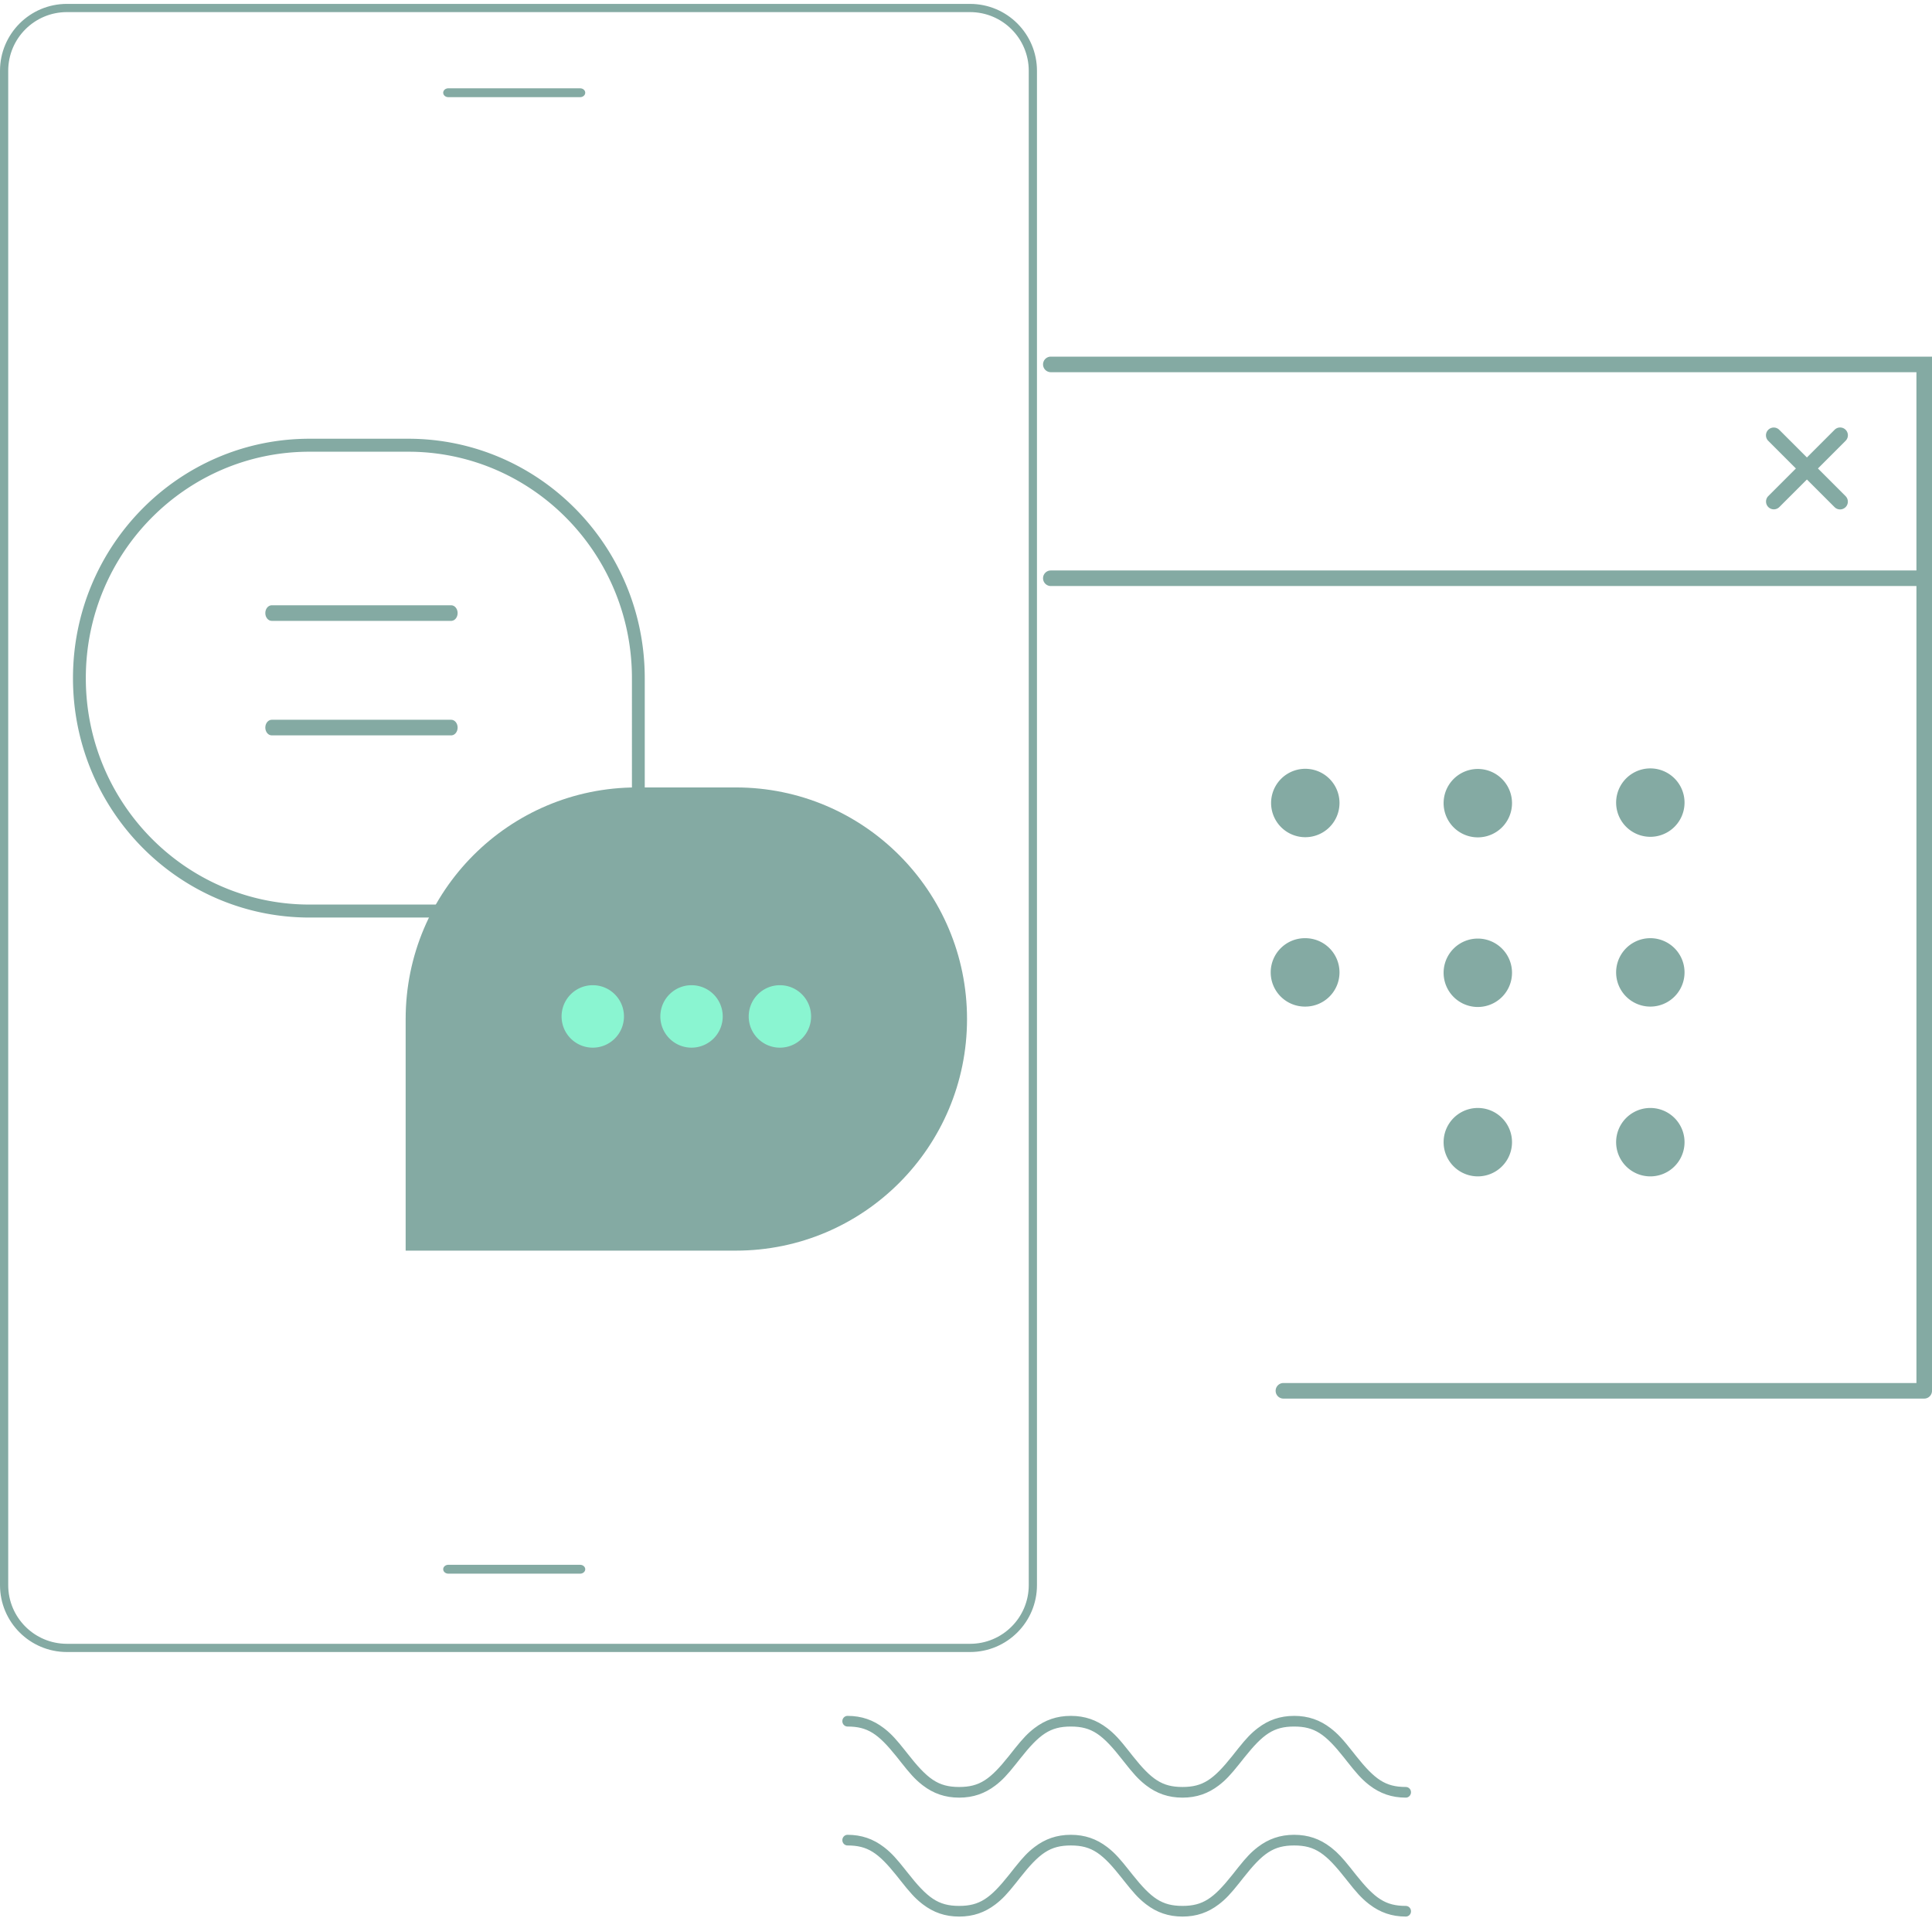 <svg xmlns="http://www.w3.org/2000/svg" width="428" height="425" fill="none" viewBox="0 0 428 425">
  <path fill="#84AAA3" fill-rule="evenodd" d="M68.579 97.198h21.844c28.945 0 52.41 23.745 52.41 53.038v51.601a1.43 1.43 0 0 1-1.42 1.438H68.579c-28.946 0-52.411-23.747-52.411-53.039 0-29.293 23.465-53.038 52.41-53.038Zm71.413 53.038c0-27.427-21.752-49.712-48.75-50.156l-.82-.006H68.58c-27.376 0-49.569 22.458-49.569 50.162s22.193 50.163 49.569 50.163h71.412l.001-50.163Z" clip-rule="evenodd"/>
  <path fill="#84AAA3" d="M99.952 134.094c.789 0 1.427.774 1.427 1.73 0 .898-.566 1.637-1.289 1.721l-.138.008h-39.75c-.789 0-1.428-.775-1.428-1.729 0-.9.566-1.639 1.29-1.722l.137-.008h39.751Zm0 25.366c.789 0 1.427.775 1.427 1.73 0 .899-.566 1.638-1.289 1.722l-.138.008h-39.75c-.789 0-1.428-.775-1.428-1.73 0-.899.566-1.638 1.29-1.721l.137-.009h39.751Z"/>
  <path fill="#84AAA3" fill-rule="evenodd" d="M89.865 277.068h73.15c28.284 0 51.212-22.972 51.212-51.31 0-28.337-22.928-51.308-51.212-51.308h-21.939c-28.283 0-51.211 22.971-51.211 51.308v51.31Z" clip-rule="evenodd"/>
  <path fill="#8AF5D1" fill-rule="evenodd" d="M138.227 225.182c0 3.821-3.093 6.918-6.909 6.918-3.815 0-6.909-3.097-6.909-6.918s3.094-6.918 6.909-6.918c3.816 0 6.909 3.097 6.909 6.918Zm21.879 0a6.913 6.913 0 0 1-6.909 6.918c-3.816 0-6.909-3.097-6.909-6.918s3.093-6.918 6.909-6.918a6.913 6.913 0 0 1 6.909 6.918Zm19.576 0c0 3.821-3.093 6.918-6.909 6.918s-6.909-3.097-6.909-6.918 3.093-6.918 6.909-6.918 6.909 3.097 6.909 6.918Z" clip-rule="evenodd"/>
  <path fill="#84AAA3" d="M427.999 79.017v49.09c0 .896-.683 1.632-1.558 1.717l-.166.007H232.793a1.724 1.724 0 0 1-.166-3.44l.166-.008 191.758-.001V82.457H232.793a1.724 1.724 0 0 1-1.716-1.558l-.008-.166c0-.896.684-1.633 1.558-1.716l.166-.008 195.206.008Z"/>
  <path fill="#84AAA3" d="M426.275 126.383c.897 0 1.633.684 1.717 1.558l.008.166v180.015c0 .897-.684 1.633-1.558 1.717l-.167.008H284.311a1.725 1.725 0 0 1-.166-3.441l.166-.008h140.24l.001-178.291c0-.896.683-1.633 1.558-1.717l.165-.007Zm-34.551-31.16a1.725 1.725 0 0 1 2.308-.118l.13.118 14.689 14.69a1.724 1.724 0 0 1-2.307 2.557l-.132-.119-14.688-14.689a1.725 1.725 0 0 1 0-2.439Z"/>
  <path fill="#84AAA3" d="M406.413 95.224a1.723 1.723 0 0 1 2.556 2.307l-.118.131-14.688 14.69a1.726 1.726 0 0 1-2.557-2.308l.118-.131 14.689-14.69Z"/>
  <path fill="#84AAA3" fill-rule="evenodd" d="M373.178 177.811a7.577 7.577 0 1 1-15.154 0 7.577 7.577 0 0 1 15.154 0Zm-38.219 0a7.577 7.577 0 1 1-15.152 0 7.577 7.577 0 0 1 15.152 0Zm-38.217 0a7.577 7.577 0 1 1-15.153 0 7.577 7.577 0 0 1 15.153 0Zm76.436 37.614a7.577 7.577 0 1 1-15.155 0 7.577 7.577 0 0 1 15.155 0Zm-38.219 0a7.577 7.577 0 1 1-15.153 0 7.577 7.577 0 0 1 15.153 0Zm-38.217 0a7.576 7.576 0 0 1-7.576 7.577 7.577 7.577 0 1 1 0-15.153 7.575 7.575 0 0 1 7.576 7.576Zm76.436 37.615a7.577 7.577 0 1 1-15.155.001 7.577 7.577 0 0 1 15.155-.001Zm-38.219 0a7.576 7.576 0 1 1-15.153 0 7.576 7.576 0 1 1 15.153 0Z" clip-rule="evenodd"/>
  <path fill="#84AAA3" d="M286.699 380.139c3.122 0 5.707.922 8.025 2.693 1.66 1.268 2.779 2.507 5.007 5.333l.695.878c4.139 5.185 6.476 6.848 11.011 6.848.633 0 1.146.529 1.146 1.181 0 .653-.513 1.181-1.146 1.181-3.122 0-5.706-.921-8.025-2.693l-.325-.253c-1.488-1.186-2.603-2.442-4.682-5.079l-.694-.878c-4.14-5.186-6.478-6.848-11.012-6.848-4.535 0-6.873 1.662-11.012 6.848l-1.126 1.422c-1.948 2.447-3.027 3.605-4.576 4.788-2.319 1.772-4.903 2.693-8.025 2.693-3.123 0-5.707-.921-8.026-2.693l-.324-.253c-1.488-1.187-2.603-2.442-4.682-5.079l-.226-.288c-4.437-5.65-6.776-7.438-11.479-7.438-4.618 0-6.957 1.724-11.243 7.139l-.894 1.131c-1.948 2.447-3.026 3.605-4.574 4.788-2.319 1.772-4.903 2.693-8.025 2.693-3.123 0-5.707-.921-8.025-2.693l-.325-.253c-1.488-1.187-2.602-2.442-4.682-5.079l-.462-.587-.46-.576c-3.998-4.962-6.332-6.563-10.781-6.563-.633 0-1.146-.529-1.146-1.181 0-.653.513-1.182 1.146-1.182 3.121 0 5.705.922 8.024 2.693l.325.254c1.435 1.144 2.522 2.352 4.462 4.801l.445.565c4.437 5.651 6.777 7.439 11.479 7.439 4.534 0 6.871-1.662 11.01-6.847l1.352-1.707c1.808-2.254 2.861-3.368 4.349-4.505 2.319-1.771 4.903-2.693 8.025-2.693 3.123 0 5.707.922 8.026 2.693 1.659 1.268 2.778 2.507 5.006 5.333l.694.878c4.139 5.186 6.476 6.848 11.011 6.848 4.535 0 6.872-1.663 11.012-6.848l1.331-1.68c1.82-2.272 2.876-3.389 4.37-4.531 2.319-1.771 4.903-2.693 8.026-2.693Zm0 26.348c3.122 0 5.707.922 8.025 2.694l.326.253c1.329 1.06 2.359 2.173 4.045 4.277l1.331 1.68c4.139 5.186 6.476 6.848 11.011 6.848.633 0 1.146.529 1.146 1.181 0 .653-.513 1.182-1.146 1.182-3.122 0-5.706-.922-8.025-2.694l-.325-.253c-1.488-1.186-2.603-2.441-4.682-5.079l-.227-.288c-4.437-5.65-6.776-7.438-11.479-7.438-4.619 0-6.958 1.724-11.244 7.139l-.894 1.132c-1.948 2.446-3.027 3.604-4.576 4.787-2.319 1.772-4.903 2.694-8.025 2.694-3.123 0-5.707-.922-8.026-2.694l-.324-.253c-1.488-1.186-2.603-2.441-4.682-5.079l-.226-.288c-4.437-5.65-6.776-7.438-11.479-7.438-4.618 0-6.957 1.724-11.243 7.139l-.894 1.132c-1.948 2.446-3.026 3.604-4.574 4.787-2.319 1.772-4.903 2.694-8.025 2.694-3.123 0-5.707-.922-8.025-2.694l-.325-.253c-1.488-1.187-2.602-2.441-4.682-5.079l-.462-.587-.46-.576c-3.998-4.962-6.332-6.563-10.781-6.563-.633 0-1.146-.529-1.146-1.181 0-.653.513-1.182 1.146-1.182 3.121 0 5.705.922 8.024 2.694l.325.253c1.435 1.144 2.522 2.352 4.462 4.801l.445.565c4.437 5.651 6.777 7.439 11.479 7.439 4.534 0 6.871-1.662 11.01-6.847l1.352-1.707c1.808-2.254 2.861-3.368 4.349-4.504 2.319-1.772 4.903-2.694 8.025-2.694 3.123 0 5.707.922 8.026 2.694l.324.253c1.489 1.187 2.602 2.441 4.682 5.079l.694.879c4.139 5.185 6.476 6.847 11.011 6.847 4.535 0 6.872-1.662 11.012-6.848l1.331-1.68c1.82-2.272 2.876-3.389 4.37-4.53 2.319-1.772 4.903-2.694 8.026-2.694Z"/>
  <path fill="#84AAA3" fill-rule="evenodd" d="M214.901 2.682H14.821c-7.18 0-13.002 5.821-13.002 13.002v335.488c0 7.18 5.821 13.001 13.002 13.001H214.9c7.18 0 13.002-5.821 13.002-13.001V15.684c0-7.18-5.822-13.002-13.002-13.002ZM14.821.863C6.636.863 0 7.5 0 15.684v335.488c0 8.185 6.636 14.82 14.82 14.82h200.081c8.185 0 14.82-6.635 14.82-14.82V15.684c0-8.185-6.635-14.82-14.82-14.82H14.821Z" clip-rule="evenodd"/>
  <path fill="#84AAA3" d="M128.519 19.563c.625 0 1.13.44 1.13.981 0 .51-.448.93-1.02.977l-.11.005H99.312c-.624 0-1.13-.44-1.13-.982 0-.51.448-.929 1.021-.977l.109-.005h29.207Zm0 327.107c.625 0 1.13.439 1.13.981 0 .51-.448.93-1.02.977l-.11.005H99.312c-.624 0-1.13-.44-1.13-.982 0-.51.448-.929 1.021-.977l.109-.004h29.207Z"/>
</svg>
